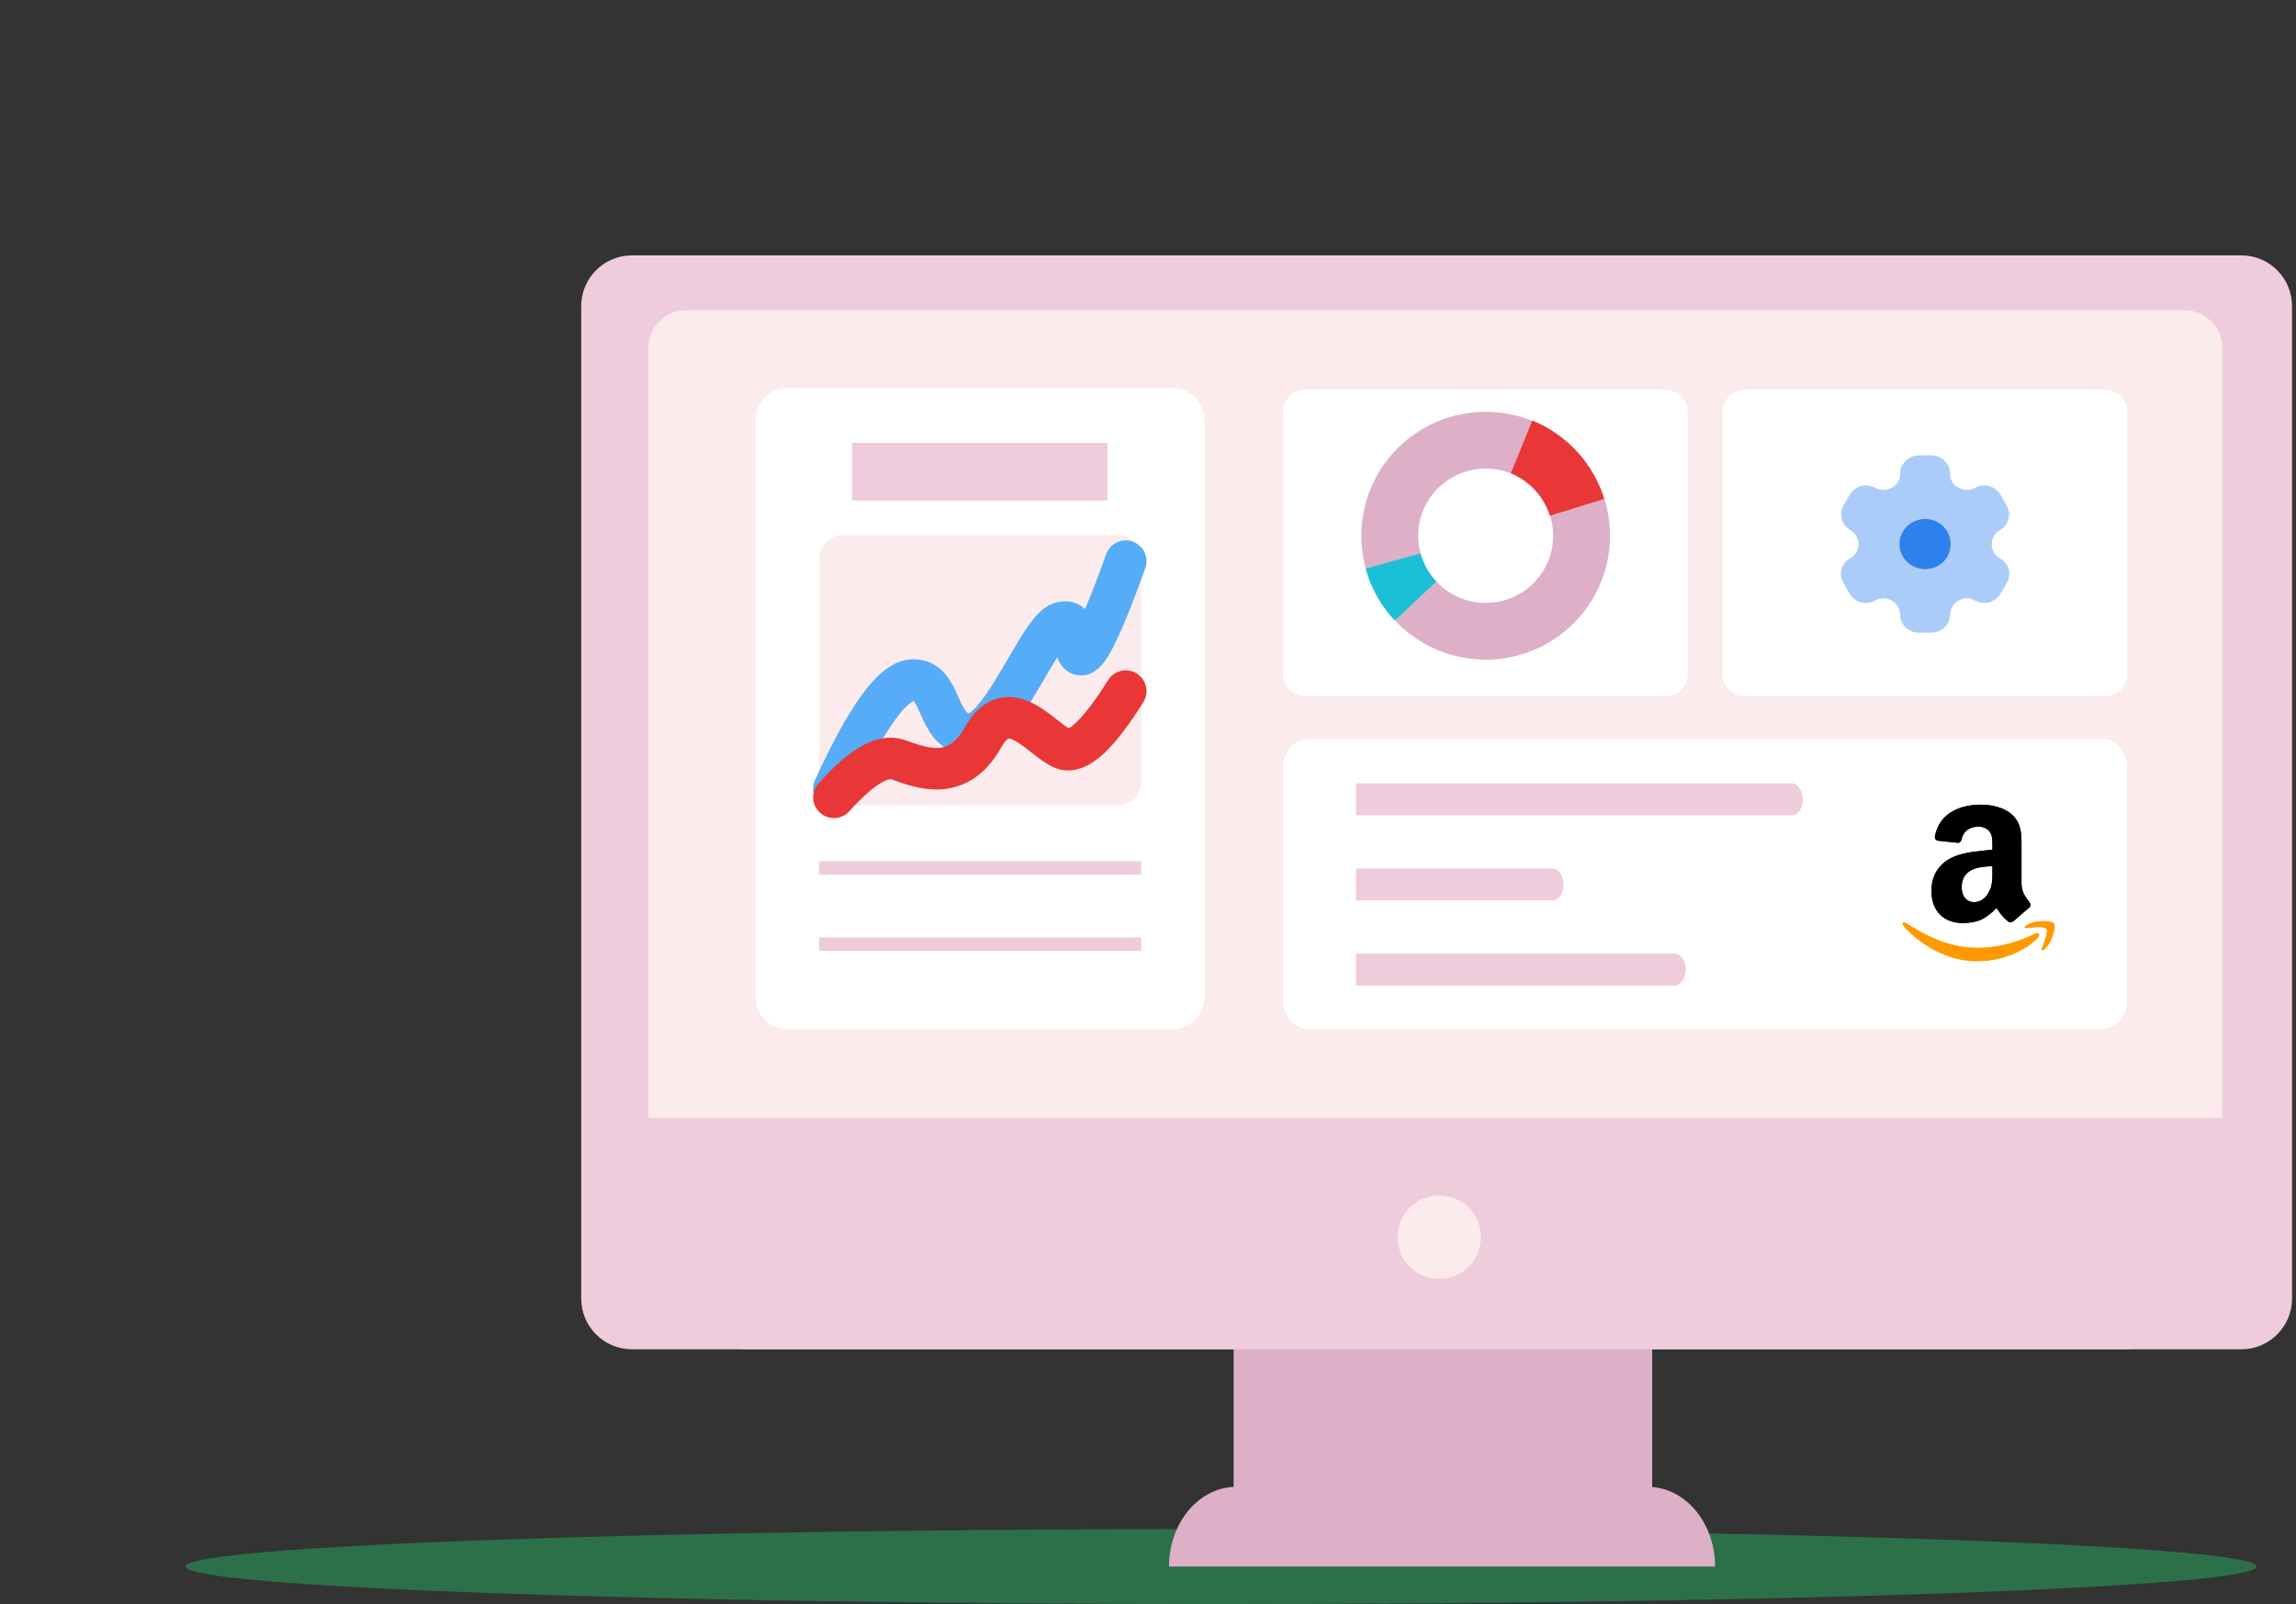 <svg width="315" height="220" viewBox="0 0 315 220" fill="none" xmlns="http://www.w3.org/2000/svg">
<rect x="0" y="0" width="315" height="220" fill="#333333" stroke="none"/>
<path opacity="0.5" d="M167.526 219.998C245.98 219.998 309.58 217.695 309.58 214.855C309.58 212.014 245.98 209.712 167.526 209.712C89.072 209.712 25.472 212.014 25.472 214.855C25.472 217.695 89.072 219.998 167.526 219.998Z" fill="#27AE60"/>
<path fill-rule="evenodd" clip-rule="evenodd" d="M296.102 179.933C296.102 182.766 294.163 185.06 291.773 185.06H226.67V203.953C231.486 204.316 235.296 209.059 235.296 214.855H160.388C160.388 211.837 161.42 209.107 163.089 207.129C164.679 205.246 166.844 204.047 169.246 203.939V185.06H102.336C99.945 185.06 98.007 182.766 98.007 179.933V153.404H295.898C296.011 153.404 296.102 153.513 296.102 153.646V179.933Z" fill="#DDB0C8"/>
<path fill-rule="evenodd" clip-rule="evenodd" d="M307.496 185.061H86.701C82.856 185.061 79.74 181.944 79.74 178.099V41.987C79.74 38.143 82.856 35.026 86.701 35.026H307.496C311.341 35.026 314.457 38.143 314.457 41.987V178.099C314.457 181.944 311.341 185.061 307.496 185.061Z" fill="#EECCDC"/>
<path fill-rule="evenodd" clip-rule="evenodd" d="M203.173 169.676C203.173 172.834 200.612 175.395 197.453 175.395C194.295 175.395 191.734 172.834 191.734 169.676C191.734 166.517 194.295 163.956 197.453 163.956C200.612 163.956 203.173 166.517 203.173 169.676Z" fill="#FCEBEC"/>
<path fill-rule="evenodd" clip-rule="evenodd" d="M88.962 153.316V47.691C88.962 44.859 91.258 42.563 94.09 42.563H299.752C302.585 42.563 304.881 44.859 304.881 47.691V153.074C304.881 153.207 304.772 153.316 304.639 153.316H88.962Z" fill="#FCEBEC"/>
<path fill-rule="evenodd" clip-rule="evenodd" d="M291.799 104.942V137.506C291.799 139.514 290.171 141.142 288.163 141.142L179.716 141.142C177.708 141.142 176.08 139.514 176.08 137.506V104.942C176.08 102.934 177.708 101.306 179.716 101.306L288.163 101.306C290.171 101.306 291.799 102.934 291.799 104.942Z" fill="white"/>
<g clip-path="url(#clip0)">
<path d="M279.31 128.035C270.45 132.252 264.951 128.724 261.431 126.581C261.213 126.446 260.843 126.612 261.164 126.981C262.337 128.403 266.18 131.83 271.196 131.83C276.216 131.83 279.202 129.091 279.576 128.614C279.947 128.14 279.685 127.878 279.31 128.035H279.31ZM281.798 126.661C281.56 126.351 280.351 126.293 279.591 126.387C278.829 126.477 277.685 126.943 277.784 127.223C277.835 127.327 277.939 127.28 278.463 127.233C278.988 127.181 280.458 126.995 280.765 127.396C281.072 127.799 280.296 129.72 280.154 130.03C280.017 130.34 280.206 130.42 280.464 130.214C280.717 130.007 281.177 129.473 281.486 128.717C281.792 127.957 281.979 126.897 281.798 126.661H281.798Z" fill="#FF9900"/>
<path fill-rule="evenodd" clip-rule="evenodd" d="M273.352 119.431C273.352 120.537 273.38 121.46 272.821 122.442C272.37 123.241 271.655 123.733 270.856 123.733C269.765 123.733 269.13 122.902 269.13 121.676C269.13 119.255 271.299 118.816 273.352 118.816V119.431ZM276.216 126.353C276.028 126.521 275.757 126.533 275.545 126.421C274.602 125.638 274.435 125.274 273.915 124.527C272.358 126.117 271.255 126.592 269.234 126.592C266.846 126.592 264.984 125.119 264.984 122.167C264.984 119.862 266.234 118.292 268.012 117.525C269.554 116.846 271.707 116.727 273.352 116.539V116.171C273.352 115.496 273.404 114.697 273.009 114.114C272.661 113.591 271.998 113.375 271.415 113.375C270.333 113.375 269.366 113.931 269.13 115.081C269.082 115.337 268.895 115.588 268.639 115.6L265.883 115.305C265.651 115.253 265.396 115.065 265.46 114.709C266.095 111.37 269.11 110.364 271.81 110.364C273.192 110.364 274.998 110.731 276.088 111.778C277.47 113.068 277.338 114.789 277.338 116.663V121.088C277.338 122.418 277.89 123.002 278.409 123.721C278.593 123.976 278.633 124.284 278.401 124.475C277.822 124.959 276.791 125.858 276.224 126.361L276.216 126.353" fill="black"/>
<path d="M279.31 128.035C270.45 132.252 264.951 128.724 261.431 126.581C261.213 126.446 260.843 126.612 261.164 126.981C262.337 128.403 266.18 131.83 271.196 131.83C276.216 131.83 279.202 129.091 279.576 128.614C279.947 128.14 279.685 127.878 279.31 128.035H279.31ZM281.798 126.661C281.56 126.351 280.351 126.293 279.591 126.387C278.829 126.477 277.685 126.943 277.784 127.223C277.835 127.327 277.939 127.28 278.463 127.233C278.988 127.181 280.458 126.995 280.765 127.396C281.072 127.799 280.296 129.72 280.154 130.03C280.017 130.34 280.206 130.42 280.464 130.214C280.717 130.007 281.177 129.473 281.486 128.717C281.792 127.957 281.979 126.897 281.798 126.661H281.798Z" fill="#FF9900"/>
<path fill-rule="evenodd" clip-rule="evenodd" d="M273.352 119.431C273.352 120.537 273.38 121.46 272.821 122.442C272.37 123.241 271.655 123.733 270.856 123.733C269.765 123.733 269.13 122.902 269.13 121.676C269.13 119.255 271.299 118.816 273.352 118.816V119.431ZM276.216 126.353C276.028 126.521 275.757 126.533 275.545 126.421C274.602 125.638 274.435 125.274 273.915 124.527C272.358 126.117 271.255 126.592 269.234 126.592C266.846 126.592 264.984 125.119 264.984 122.167C264.984 119.862 266.234 118.292 268.012 117.525C269.554 116.846 271.707 116.727 273.352 116.539V116.171C273.352 115.496 273.404 114.697 273.009 114.114C272.661 113.591 271.998 113.375 271.415 113.375C270.333 113.375 269.366 113.931 269.13 115.081C269.082 115.337 268.895 115.588 268.639 115.6L265.883 115.305C265.651 115.253 265.396 115.065 265.46 114.709C266.095 111.37 269.11 110.364 271.81 110.364C273.192 110.364 274.998 110.731 276.088 111.778C277.47 113.068 277.338 114.789 277.338 116.663V121.088C277.338 122.418 277.89 123.002 278.409 123.721C278.593 123.976 278.633 124.284 278.401 124.475C277.822 124.959 276.791 125.858 276.224 126.361L276.216 126.353" fill="black"/>
</g>
<path fill-rule="evenodd" clip-rule="evenodd" d="M186.048 107.445H245.834C246.662 107.445 247.334 108.425 247.334 109.634C247.334 110.843 246.662 111.823 245.834 111.823H186.048V107.445Z" fill="#EECCDC"/>
<path fill-rule="evenodd" clip-rule="evenodd" d="M186.048 119.119H213.018C213.838 119.119 214.502 120.099 214.502 121.308C214.502 122.516 213.838 123.496 213.018 123.496H186.048V119.119Z" fill="#EECCDC"/>
<path fill-rule="evenodd" clip-rule="evenodd" d="M186.048 130.792H229.725C230.585 130.792 231.283 131.772 231.283 132.981C231.283 134.19 230.585 135.17 229.725 135.17H186.048V130.792Z" fill="#EECCDC"/>
<path fill-rule="evenodd" clip-rule="evenodd" d="M231.552 56.481V92.49C231.552 94.155 230.202 95.504 228.537 95.504H179.057C177.392 95.504 176.042 94.155 176.042 92.49V56.481C176.042 54.816 177.392 53.466 179.057 53.466L228.537 53.466C230.202 53.466 231.552 54.816 231.552 56.481Z" fill="white"/>
<path fill-rule="evenodd" clip-rule="evenodd" d="M291.849 56.481V92.49C291.849 94.155 290.499 95.504 288.834 95.504H239.355C237.69 95.504 236.34 94.155 236.34 92.49V56.481C236.34 54.816 237.69 53.466 239.355 53.466L288.834 53.466C290.499 53.466 291.849 54.816 291.849 56.481Z" fill="white"/>
<path fill-rule="evenodd" clip-rule="evenodd" d="M203.828 56.485C213.25 56.485 220.888 64.094 220.888 73.48C220.888 82.866 213.25 90.475 203.828 90.475C194.406 90.475 186.768 82.866 186.768 73.48C186.768 64.094 194.406 56.485 203.828 56.485ZM203.828 64.273C198.716 64.273 194.571 68.395 194.571 73.48C194.571 78.565 198.716 82.687 203.828 82.687C208.941 82.687 213.086 78.565 213.086 73.48C213.086 68.395 208.941 64.273 203.828 64.273Z" fill="#DDB0C8"/>
<path fill-rule="evenodd" clip-rule="evenodd" d="M220.092 68.427L212.632 70.73C211.809 68.086 209.828 65.951 207.28 64.915L210.226 57.677C214.925 59.592 218.579 63.539 220.092 68.427Z" fill="#E93737"/>
<path fill-rule="evenodd" clip-rule="evenodd" d="M197.057 79.778L191.351 85.108C189.494 83.122 188.107 80.691 187.366 77.993L194.885 75.898C195.286 77.37 196.043 78.696 197.057 79.778Z" fill="#1BC0D7"/>
<path d="M264.129 78.055C262.178 78.055 260.6 76.535 260.6 74.626C260.6 72.716 262.178 71.184 264.129 71.184C266.081 71.184 267.621 72.716 267.621 74.626C267.621 76.535 266.081 78.055 264.129 78.055Z" fill="#2F80ED"/>
<path opacity="0.4" d="M275.339 77.495C275.103 77.13 274.767 76.766 274.332 76.535C273.984 76.365 273.76 76.085 273.562 75.757C272.928 74.711 273.301 73.337 274.357 72.716C275.6 72.023 275.997 70.479 275.277 69.275L274.444 67.84C273.736 66.636 272.182 66.211 270.952 66.916C269.858 67.5 268.454 67.111 267.82 66.077C267.621 65.737 267.51 65.372 267.535 65.007C267.572 64.533 267.423 64.083 267.199 63.718C266.739 62.964 265.907 62.453 264.987 62.453H263.235C262.328 62.478 261.495 62.964 261.035 63.718C260.799 64.083 260.662 64.533 260.687 65.007C260.712 65.372 260.6 65.737 260.401 66.077C259.768 67.111 258.363 67.5 257.282 66.916C256.04 66.211 254.499 66.636 253.778 67.84L252.945 69.275C252.237 70.479 252.635 72.023 253.865 72.716C254.921 73.337 255.294 74.711 254.673 75.757C254.461 76.085 254.238 76.365 253.89 76.535C253.467 76.766 253.094 77.13 252.896 77.495C252.436 78.249 252.461 79.198 252.92 79.988L253.778 81.447C254.238 82.226 255.095 82.712 255.99 82.712C256.412 82.712 256.909 82.59 257.307 82.347C257.618 82.14 257.991 82.067 258.401 82.067C259.631 82.067 260.662 83.077 260.687 84.281C260.687 85.679 261.831 86.773 263.272 86.773H264.962C266.391 86.773 267.535 85.679 267.535 84.281C267.572 83.077 268.603 82.067 269.833 82.067C270.231 82.067 270.604 82.14 270.927 82.347C271.325 82.59 271.809 82.712 272.244 82.712C273.127 82.712 273.984 82.226 274.444 81.447L275.314 79.988C275.761 79.173 275.798 78.249 275.339 77.495Z" fill="#2F80ED"/>
<path fill-rule="evenodd" clip-rule="evenodd" d="M165.221 57.549L165.221 136.822C165.221 139.222 163.275 141.167 160.876 141.167H108.027C105.627 141.167 103.682 139.222 103.682 136.822L103.682 57.549C103.682 55.149 105.627 53.204 108.027 53.204L160.876 53.204C163.275 53.204 165.221 55.149 165.221 57.549Z" fill="white"/>
<path d="M153.375 73.421H115.564C113.801 73.421 112.371 74.85 112.371 76.614V107.258C112.371 109.021 113.801 110.45 115.564 110.45H153.375C155.138 110.45 156.567 109.021 156.567 107.258V76.614C156.567 74.85 155.138 73.421 153.375 73.421Z" fill="#FCEBEC"/>
<path d="M114.411 108.172C118.949 98.235 122.58 93.266 125.304 93.266C129.39 93.266 128.308 100.163 132.761 100.719C137.214 101.275 142.496 86.303 145.521 85.421C148.547 84.54 146.822 89.788 148.334 89.788C149.342 89.788 151.379 85.515 154.445 76.968" stroke="#56ACF6" stroke-width="5.702" stroke-linecap="round" stroke-linejoin="round"/>
<path d="M114.411 109.353C118.148 105.179 121.073 103.457 123.186 104.186C126.354 105.28 131.34 107.415 134.889 101.103C138.438 94.791 142.951 101.562 145.869 102.694C147.815 103.449 150.673 100.815 154.445 94.791" stroke="#E93737" stroke-width="5.702" stroke-linecap="round" stroke-linejoin="round"/>
<path d="M151.934 60.741H116.894V68.646H151.934V60.741Z" fill="#EECCDC"/>
<path d="M156.567 118.112H112.371V119.943H156.567V118.112Z" fill="#EECCDC"/>
<path d="M156.567 128.576H112.371V130.407H156.567V128.576Z" fill="#EECCDC"/>
<defs>
<clipPath id="clip0">
<rect width="21.888" height="21.888" fill="white" transform="translate(260.467 110.364)"/>
</clipPath>
</defs>
</svg>
